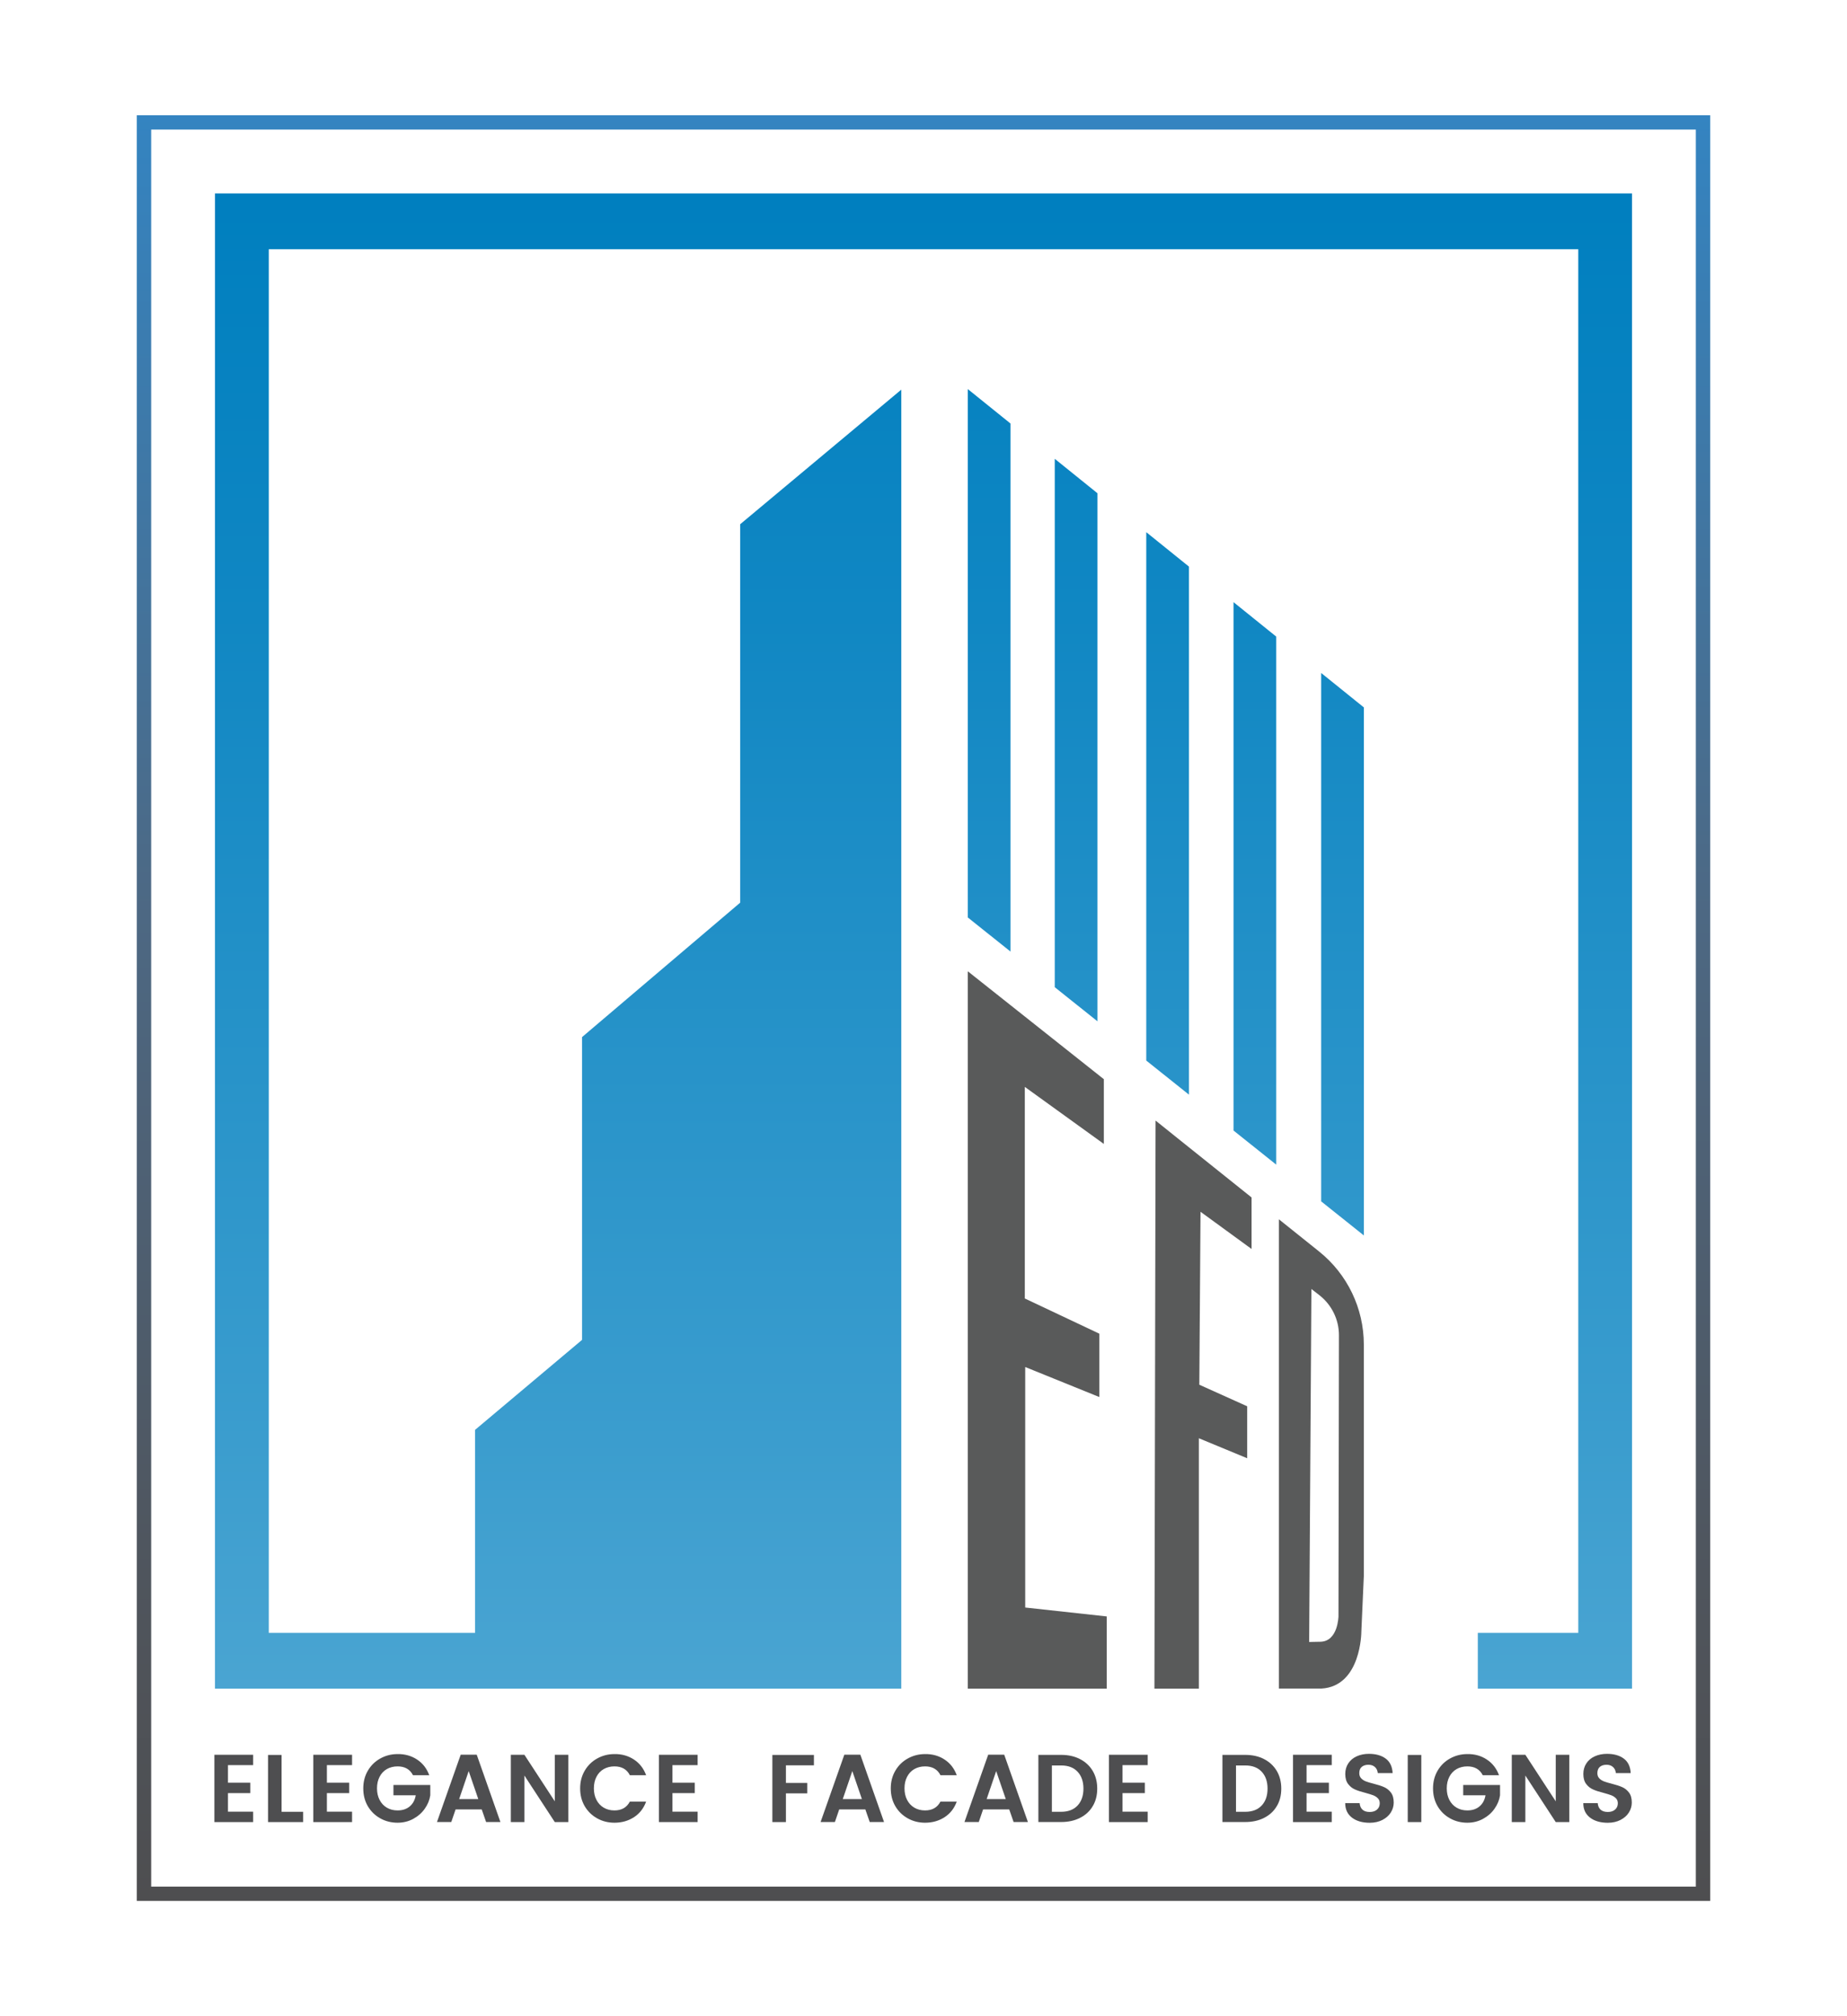 <?xml version="1.0" encoding="utf-8"?>
<!-- Generator: Adobe Illustrator 25.2.1, SVG Export Plug-In . SVG Version: 6.00 Build 0)  -->
<svg version="1.1" id="Layer_1" xmlns="http://www.w3.org/2000/svg" xmlns:xlink="http://www.w3.org/1999/xlink" x="0px" y="0px"
	 viewBox="0 0 321.33 350.67" style="enable-background:new 0 0 321.33 350.67;" xml:space="preserve">
<style type="text/css">
	.st0{fill:url(#SVGID_1_);}
	.st1{fill:#595A5A;}
	.st2{fill:url(#SVGID_2_);}
	.st3{fill:#4E4E50;}
</style>
<g>
	<g>
		<g>
			<g>
				
					<linearGradient id="SVGID_1_" gradientUnits="userSpaceOnUse" x1="160.667" y1="21.584" x2="160.667" y2="332.163" gradientTransform="matrix(1 0 0 -1 0 352.207)">
					<stop  offset="0" style="stop-color:#4E4E50"/>
					<stop  offset="0.182" style="stop-color:#4F555D"/>
					<stop  offset="0.552" style="stop-color:#4D6883"/>
					<stop  offset="1" style="stop-color:#3484C1"/>
				</linearGradient>
				<path class="st0" d="M297.53,330.62H23.8V20.04h273.73V330.62z M26.3,328.13h268.73V22.54H26.3V328.13z"/>
			</g>
			<g>
				<g>
					<g>
						<g>
							<polygon class="st1" points="168.37,168.93 192.04,187.7 192.04,198.96 178.29,189.04 178.29,225.84 191.25,231.96 
								191.25,242.98 178.36,237.76 178.36,279.59 192.54,281.14 192.54,293.7 168.37,293.7 							"/>
							<path class="st1" d="M229.49,217.67l-6.99-5.6v81.62h7.38c6.95-0.39,6.96-9.87,6.96-9.91l0.43-9.67v-40.26
								C237.27,227.57,234.41,221.61,229.49,217.67z M229.79,285.54l-2.03,0.04l0.39-61.39l1.39,1.08c2.14,1.67,3.4,4.23,3.4,6.95
								l-0.08,48.93C232.85,281.15,232.79,285.41,229.79,285.54z"/>
							<polygon class="st1" points="201.04,194.9 217.74,208.27 217.74,217.23 208.86,210.76 208.65,240.84 216.98,244.59 
								216.98,253.63 208.57,250.15 208.57,293.7 200.84,293.7 							"/>
						</g>
					</g>
					<linearGradient id="SVGID_2_" gradientUnits="userSpaceOnUse" x1="160.667" y1="34.189" x2="160.667" y2="445.39">
						<stop  offset="0" style="stop-color:#007FBF"/>
						<stop  offset="0.177" style="stop-color:#1087C3"/>
						<stop  offset="0.526" style="stop-color:#3B9DCE"/>
						<stop  offset="1" style="stop-color:#7FBFDF"/>
					</linearGradient>
					<path class="st2" d="M168.37,67.67l7.43,5.99v91.84l-7.43-5.93V67.67z M183.5,171.7l7.43,5.93V85.79l-7.43-5.99V171.7z
						 M199.42,184.46l7.43,5.93V98.55l-7.43-5.99V184.46z M214.6,196.63l7.43,5.93v-91.84l-7.43-5.99V196.63z M229.85,208.95
						l7.43,5.93v-91.84l-7.43-5.99V208.95z M37.4,33.64V293.7h119.4V67.77l-28.03,23.41V157l-27.51,23.38v52.66l-18.61,15.65V284
						H46.76V43.35h227.82V284H257.1v9.7h26.83V33.64H37.4z"/>
				</g>
				<g>
					<path class="st3" d="M39.66,307v3.06h3.88v1.81h-3.88v3.23h4.38v1.81H37.3v-11.71h6.74V307H39.66z"/>
					<path class="st3" d="M48.99,315.12h3.75v1.79h-6.11v-11.68h2.36V315.12z"/>
					<path class="st3" d="M56.87,307v3.06h3.88v1.81h-3.88v3.23h4.38v1.81h-6.74v-11.71h6.74V307H56.87z"/>
					<path class="st3" d="M72.56,306.03c0.99,0.65,1.69,1.56,2.12,2.73h-2.83c-0.52-1.03-1.42-1.54-2.68-1.54
						c-0.7,0-1.32,0.16-1.87,0.47c-0.54,0.31-0.96,0.76-1.26,1.34c-0.3,0.58-0.45,1.25-0.45,2.01c0,0.76,0.15,1.43,0.45,2.01
						c0.3,0.58,0.72,1.03,1.26,1.35c0.54,0.32,1.16,0.48,1.87,0.48c0.87,0,1.58-0.24,2.13-0.71c0.55-0.47,0.89-1.11,1.03-1.92h-3.88
						v-1.79h6.41v1.79c-0.12,0.81-0.44,1.59-0.95,2.32c-0.51,0.73-1.18,1.32-2,1.77c-0.82,0.45-1.73,0.68-2.74,0.68
						c-1.09,0-2.1-0.25-3.01-0.76c-0.92-0.51-1.64-1.22-2.17-2.12c-0.53-0.91-0.79-1.94-0.79-3.09c0-1.14,0.26-2.16,0.79-3.07
						c0.53-0.91,1.25-1.62,2.17-2.13c0.91-0.51,1.92-0.77,3.01-0.77C70.44,305.06,71.57,305.38,72.56,306.03z"/>
					<path class="st3" d="M83.81,314.71h-4.55l-0.75,2.19h-2.49l4.13-11.71h2.79l4.12,11.71h-2.49L83.81,314.71z M83.21,312.91
						l-1.67-4.87l-1.66,4.87H83.21z"/>
					<path class="st3" d="M98.88,316.91h-2.36l-5.29-8.1v8.1h-2.36v-11.71h2.36l5.29,8.1v-8.1h2.36V316.91z"/>
					<path class="st3" d="M110.29,306.03c0.99,0.65,1.69,1.56,2.12,2.73h-2.83c-0.52-1.03-1.42-1.54-2.68-1.54
						c-0.7,0-1.32,0.16-1.87,0.47c-0.54,0.31-0.96,0.76-1.26,1.34c-0.3,0.58-0.45,1.25-0.45,2.01c0,0.76,0.15,1.43,0.45,2.01
						c0.3,0.58,0.72,1.03,1.26,1.35c0.54,0.32,1.16,0.48,1.87,0.48c1.25,0,2.14-0.51,2.68-1.54h2.83c-0.42,1.17-1.13,2.08-2.12,2.72
						c-0.99,0.64-2.12,0.96-3.39,0.96c-1.09,0-2.1-0.25-3.01-0.76c-0.92-0.51-1.64-1.22-2.17-2.12c-0.53-0.91-0.79-1.94-0.79-3.09
						c0-1.14,0.26-2.16,0.79-3.07c0.53-0.91,1.25-1.62,2.17-2.13c0.91-0.51,1.92-0.77,3.01-0.77
						C108.17,305.06,109.3,305.38,110.29,306.03z"/>
					<path class="st3" d="M116.99,307v3.06h3.88v1.81h-3.88v3.23h4.38v1.81h-6.74v-11.71h6.74V307H116.99z"/>
					<path class="st3" d="M141.6,305.23v1.81h-4.87v3.06h3.71v1.81h-3.71v5h-2.36v-11.68H141.6z"/>
					<path class="st3" d="M150.55,314.71H146l-0.75,2.19h-2.49l4.13-11.71h2.79l4.12,11.71h-2.49L150.55,314.71z M149.95,312.91
						l-1.67-4.87l-1.66,4.87H149.95z"/>
					<path class="st3" d="M164.33,306.03c0.99,0.65,1.69,1.56,2.12,2.73h-2.83c-0.52-1.03-1.42-1.54-2.68-1.54
						c-0.7,0-1.32,0.16-1.87,0.47c-0.54,0.31-0.96,0.76-1.26,1.34c-0.3,0.58-0.45,1.25-0.45,2.01c0,0.76,0.15,1.43,0.45,2.01
						c0.3,0.58,0.72,1.03,1.26,1.35c0.54,0.32,1.16,0.48,1.87,0.48c1.25,0,2.14-0.51,2.68-1.54h2.83c-0.42,1.17-1.13,2.08-2.12,2.72
						c-0.99,0.64-2.12,0.96-3.39,0.96c-1.09,0-2.1-0.25-3.01-0.76c-0.92-0.51-1.64-1.22-2.17-2.12c-0.53-0.91-0.79-1.94-0.79-3.09
						c0-1.14,0.26-2.16,0.79-3.07c0.53-0.91,1.25-1.62,2.17-2.13c0.91-0.51,1.92-0.77,3.01-0.77
						C162.21,305.06,163.34,305.38,164.33,306.03z"/>
					<path class="st3" d="M175.58,314.71h-4.55l-0.75,2.19h-2.49l4.13-11.71h2.79l4.12,11.71h-2.49L175.58,314.71z M174.98,312.91
						l-1.67-4.87l-1.66,4.87H174.98z"/>
					<path class="st3" d="M190.1,314.15c-0.52,0.88-1.26,1.55-2.21,2.03c-0.95,0.48-2.04,0.72-3.28,0.72h-3.96v-11.68h3.96
						c1.24,0,2.33,0.24,3.28,0.73c0.95,0.49,1.68,1.17,2.21,2.05c0.52,0.88,0.79,1.91,0.79,3.08S190.63,313.28,190.1,314.15z
						 M187.47,314.03c0.68-0.73,1.02-1.71,1.02-2.94s-0.34-2.22-1.02-2.94c-0.68-0.73-1.63-1.09-2.86-1.09h-1.61v8.06h1.61
						C185.84,315.12,186.79,314.75,187.47,314.03z"/>
					<path class="st3" d="M195.29,307v3.06h3.88v1.81h-3.88v3.23h4.38v1.81h-6.74v-11.71h6.74V307H195.29z"/>
					<path class="st3" d="M222.12,314.15c-0.52,0.88-1.26,1.55-2.21,2.03c-0.95,0.48-2.04,0.72-3.28,0.72h-3.96v-11.68h3.96
						c1.24,0,2.33,0.24,3.28,0.73c0.95,0.49,1.68,1.17,2.21,2.05c0.52,0.88,0.79,1.91,0.79,3.08S222.65,313.28,222.12,314.15z
						 M219.5,314.03c0.68-0.73,1.02-1.71,1.02-2.94s-0.34-2.22-1.02-2.94c-0.68-0.73-1.63-1.09-2.86-1.09h-1.61v8.06h1.61
						C217.86,315.12,218.82,314.75,219.5,314.03z"/>
					<path class="st3" d="M227.31,307v3.06h3.88v1.81h-3.88v3.23h4.38v1.81h-6.74v-11.71h6.74V307H227.31z"/>
					<path class="st3" d="M241.96,315.25c-0.34,0.54-0.83,0.96-1.46,1.29c-0.63,0.32-1.36,0.49-2.2,0.49c-1.28,0-2.32-0.3-3.1-0.9
						c-0.78-0.6-1.17-1.44-1.17-2.52h2.51c0.04,0.5,0.21,0.88,0.51,1.15s0.71,0.39,1.25,0.39c0.54,0,0.96-0.14,1.27-0.42
						c0.31-0.28,0.47-0.64,0.47-1.09c0-0.36-0.11-0.65-0.33-0.87c-0.22-0.22-0.49-0.4-0.8-0.52c-0.32-0.12-0.77-0.26-1.35-0.42
						c-0.75-0.19-1.36-0.38-1.82-0.59c-0.47-0.2-0.87-0.52-1.2-0.95c-0.33-0.43-0.5-1.01-0.5-1.75c0-0.7,0.18-1.32,0.53-1.85
						c0.35-0.53,0.84-0.94,1.46-1.22c0.62-0.28,1.33-0.43,2.12-0.43c1.22,0,2.19,0.28,2.93,0.83c0.74,0.55,1.14,1.39,1.2,2.52h-2.58
						c-0.05-0.45-0.21-0.8-0.5-1.06c-0.29-0.26-0.66-0.39-1.12-0.39c-0.48,0-0.87,0.12-1.16,0.36c-0.3,0.24-0.44,0.61-0.44,1.1
						c0,0.37,0.11,0.67,0.33,0.9c0.22,0.23,0.49,0.4,0.81,0.53c0.32,0.12,0.77,0.26,1.34,0.4c0.75,0.19,1.36,0.39,1.82,0.59
						c0.47,0.2,0.87,0.52,1.2,0.95c0.33,0.43,0.49,1.01,0.49,1.75C242.47,314.13,242.3,314.71,241.96,315.25z"/>
					<path class="st3" d="M247.27,305.23v11.68h-2.36v-11.68H247.27z"/>
					<path class="st3" d="M258.67,306.03c0.99,0.65,1.69,1.56,2.12,2.73h-2.83c-0.52-1.03-1.42-1.54-2.68-1.54
						c-0.7,0-1.32,0.16-1.87,0.47c-0.54,0.31-0.96,0.76-1.26,1.34c-0.3,0.58-0.45,1.25-0.45,2.01c0,0.76,0.15,1.43,0.45,2.01
						c0.3,0.58,0.72,1.03,1.26,1.35c0.54,0.32,1.16,0.48,1.87,0.48c0.87,0,1.58-0.24,2.13-0.71c0.55-0.47,0.89-1.11,1.03-1.92h-3.88
						v-1.79h6.41v1.79c-0.12,0.81-0.44,1.59-0.95,2.32c-0.51,0.73-1.18,1.32-2,1.77c-0.82,0.45-1.73,0.68-2.74,0.68
						c-1.09,0-2.1-0.25-3.01-0.76c-0.92-0.51-1.64-1.22-2.17-2.12c-0.53-0.91-0.79-1.94-0.79-3.09c0-1.14,0.26-2.16,0.79-3.07
						c0.53-0.91,1.25-1.62,2.17-2.13c0.91-0.51,1.92-0.77,3.01-0.77C256.56,305.06,257.69,305.38,258.67,306.03z"/>
					<path class="st3" d="M273.02,316.91h-2.36l-5.29-8.1v8.1h-2.36v-11.71h2.36l5.29,8.1v-8.1h2.36V316.91z"/>
					<path class="st3" d="M283.38,315.25c-0.34,0.54-0.83,0.96-1.46,1.29c-0.63,0.32-1.36,0.49-2.2,0.49c-1.28,0-2.32-0.3-3.1-0.9
						c-0.78-0.6-1.17-1.44-1.17-2.52h2.51c0.04,0.5,0.21,0.88,0.51,1.15c0.3,0.26,0.71,0.39,1.25,0.39s0.96-0.14,1.27-0.42
						c0.31-0.28,0.47-0.64,0.47-1.09c0-0.36-0.11-0.65-0.33-0.87c-0.22-0.22-0.49-0.4-0.8-0.52c-0.32-0.12-0.77-0.26-1.35-0.42
						c-0.75-0.19-1.36-0.38-1.82-0.59c-0.47-0.2-0.87-0.52-1.2-0.95c-0.33-0.43-0.5-1.01-0.5-1.75c0-0.7,0.18-1.32,0.53-1.85
						c0.35-0.53,0.84-0.94,1.46-1.22c0.62-0.28,1.33-0.43,2.12-0.43c1.22,0,2.19,0.28,2.93,0.83c0.74,0.55,1.14,1.39,1.2,2.52h-2.58
						c-0.05-0.45-0.21-0.8-0.5-1.06c-0.29-0.26-0.66-0.39-1.12-0.39c-0.48,0-0.87,0.12-1.16,0.36s-0.44,0.61-0.44,1.1
						c0,0.37,0.11,0.67,0.33,0.9c0.22,0.23,0.49,0.4,0.81,0.53c0.32,0.12,0.77,0.26,1.34,0.4c0.75,0.19,1.36,0.39,1.82,0.59
						c0.47,0.2,0.87,0.52,1.2,0.95c0.33,0.43,0.49,1.01,0.49,1.75C283.89,314.13,283.72,314.71,283.38,315.25z"/>
				</g>
			</g>
		</g>
	</g>
</g>
</svg>
